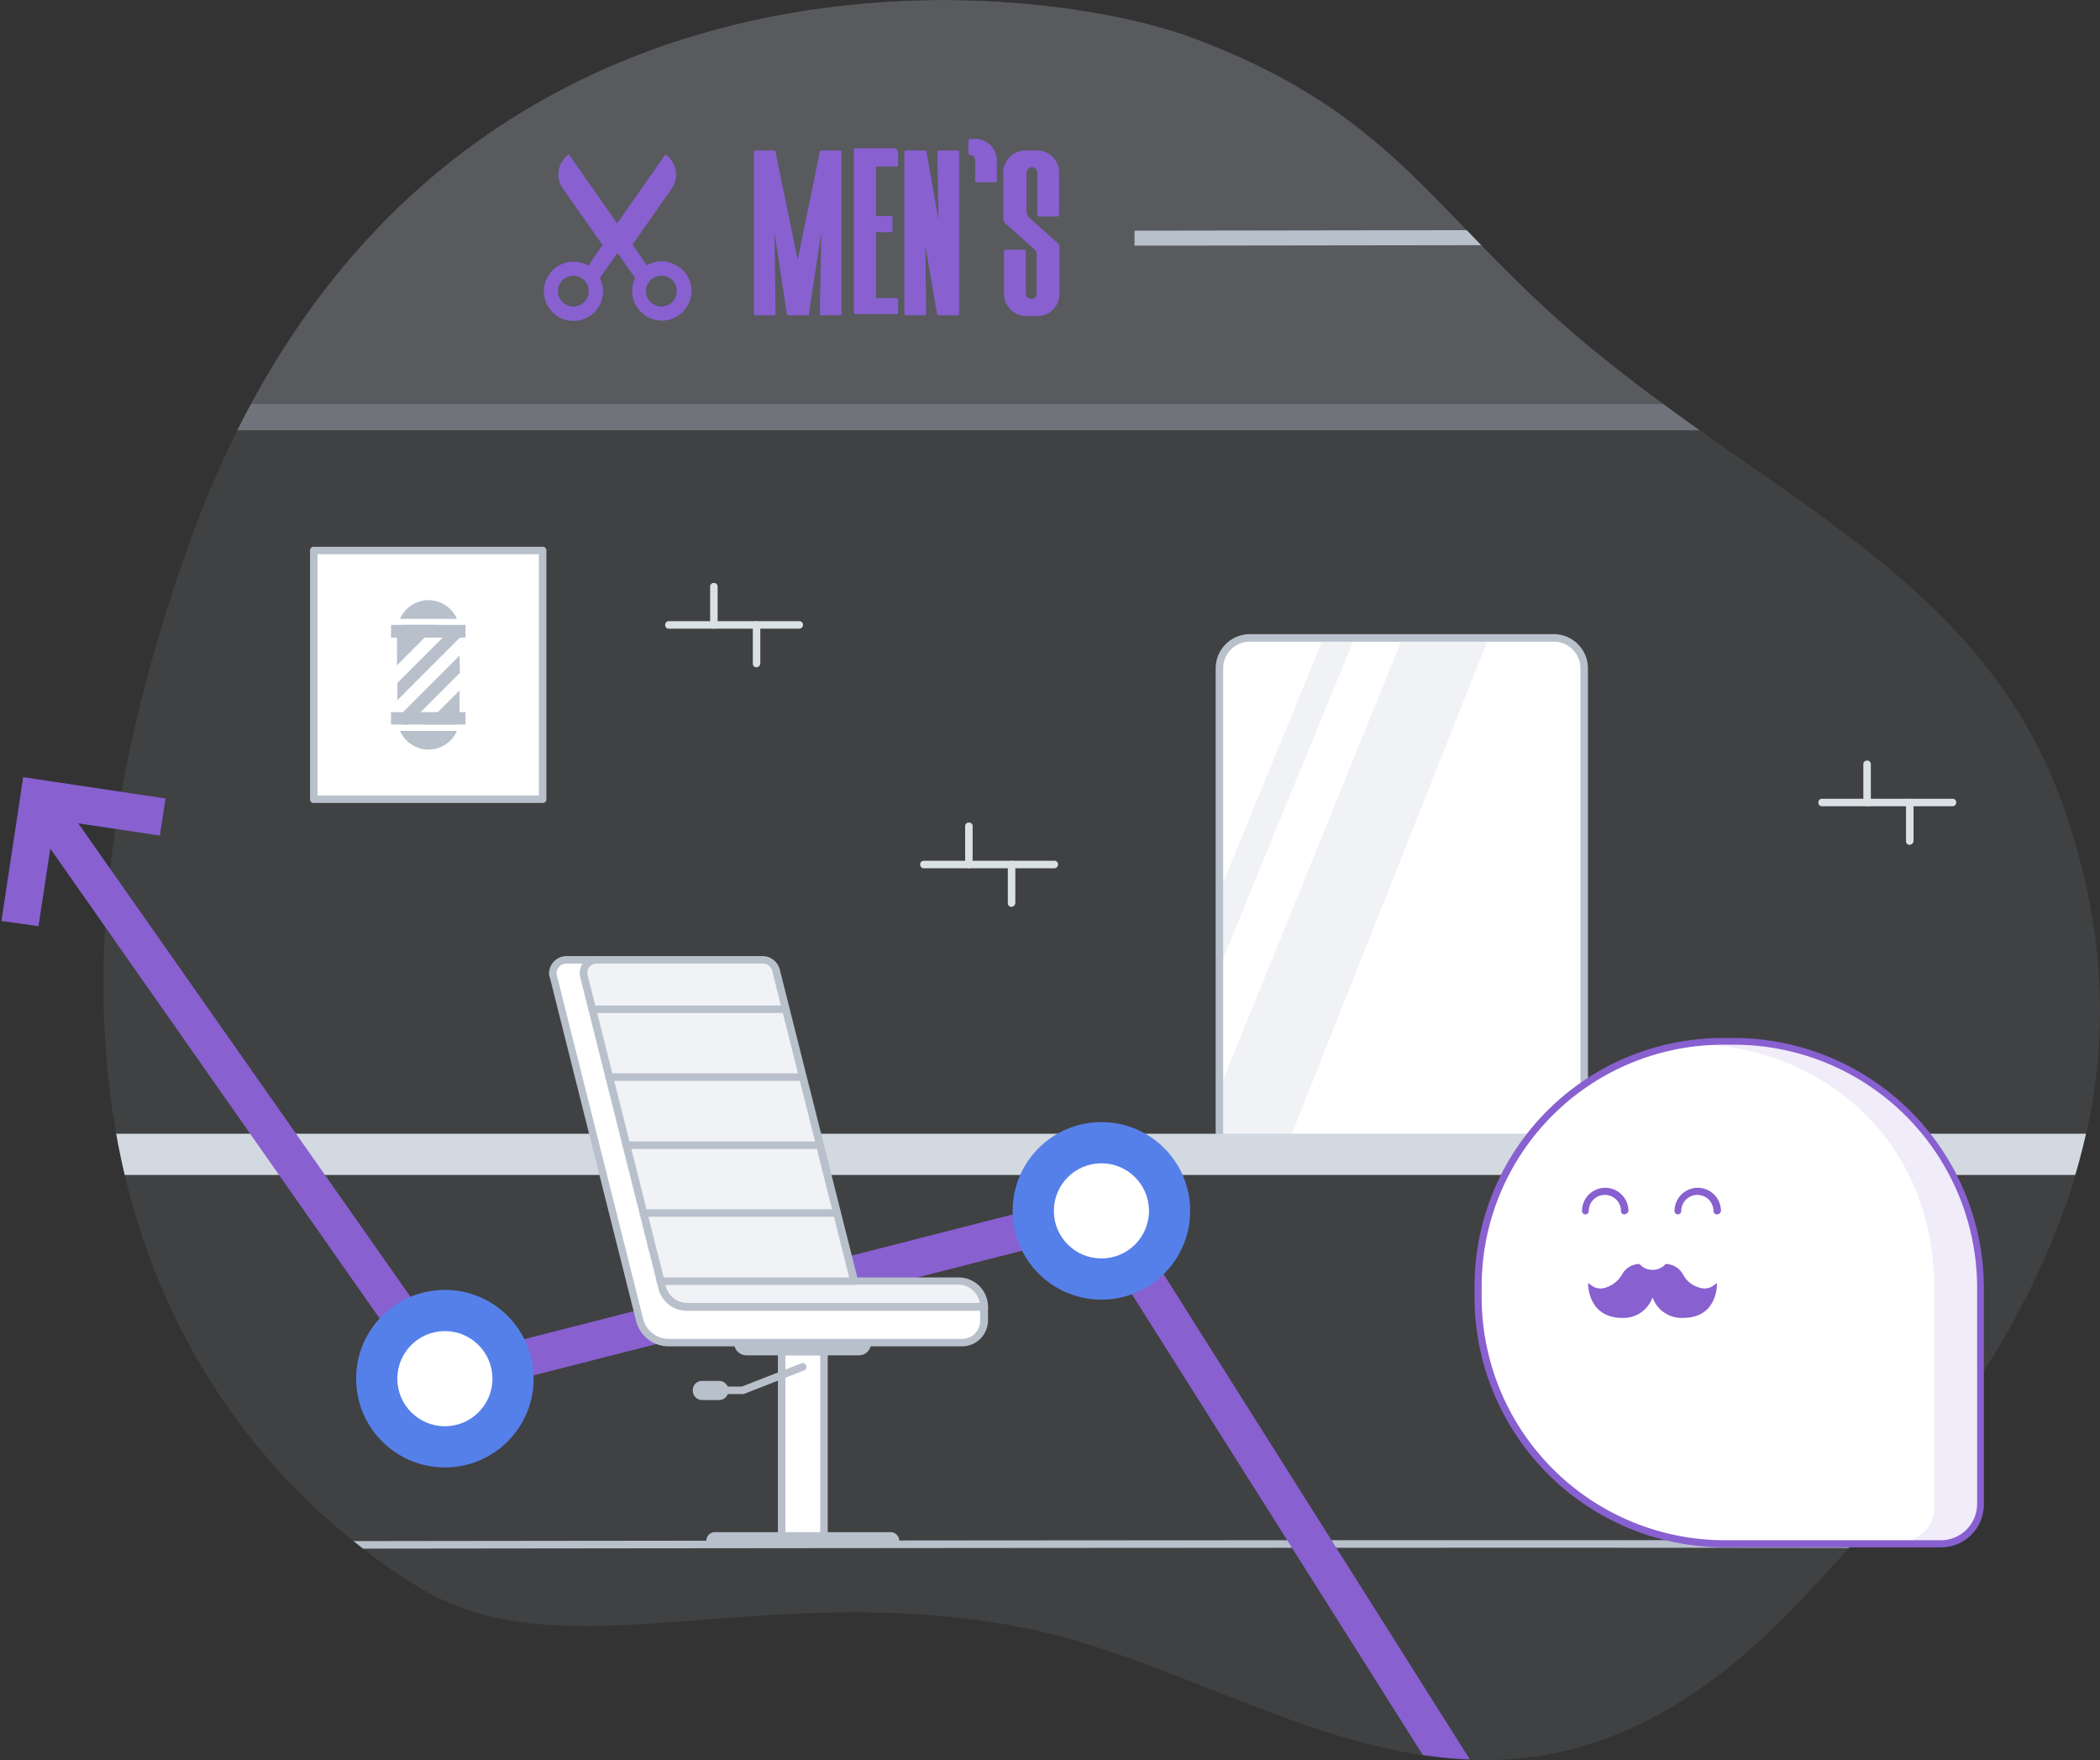 <svg xmlns="http://www.w3.org/2000/svg" xmlns:xlink="http://www.w3.org/1999/xlink" width="560.72" height="469.905" viewBox="0 0 560.72 469.905">
  <rect x="0" y="0" width="560.72" height="469.905" fill="#333333" stroke="none"/>
  <defs>
    <clipPath id="clip-path">
      <path id="Path_13" data-name="Path 13" d="M112.6,424.2c38.2,22.8,90.7-3,159.6,10.1,66.1,12.6,128.3,75.9,206.2-4.7,79.2-81.9,95.6-147.2,72.8-213.4S464.7,131,411.1,80.9c-31.3-29.2-43.9-52.4-92.2-70.6C274.3-6.6,111-23.9,50.4,145.2a438.981,438.981,0,0,0-15.9,55.1C32.4,210.4,1.2,220.8,0,230.1c-1.2,10,27.8,19,27.6,28.1C25.8,358.9,83.7,406.9,112.6,424.2Z"/>
    </clipPath>
  </defs>
  <g id="Group_707" transform="translate(-819.311 -281.924)">
    <g id="Path_937" opacity="0.1">
      <path id="Path_1" data-name="Path 1" d="M932,706.2c38.2,22.8,90.7-3,159.6,10.1,66.1,12.6,128.3,75.9,206.2-4.7,79.2-81.9,95.6-147.2,72.8-213.4s-86.5-85.2-140.1-135.4c-31.3-29.2-43.9-52.4-92.2-70.6-44.6-16.9-207.9-34.2-268.5,134.9C805.3,607.1,893.8,683.3,932,706.2Z" fill="#b8c0cc"/>
    </g>
    <g id="Group_693" transform="translate(1144.807 452.229)">
      <g id="Rectangle_890">
        <path id="Path_2" data-name="Path 2" d="M8.2,0H89.4a8.066,8.066,0,0,1,8.1,8.1v124a8.066,8.066,0,0,1-8.1,8.1H8.2a8.066,8.066,0,0,1-8.1-8.1V8.1A8.066,8.066,0,0,1,8.2,0Z" fill="#fff"/>
        <path id="Path_3" data-name="Path 3" d="M89.4,141.3H8.2a9.133,9.133,0,0,1-9.1-9.1V8.1A9.133,9.133,0,0,1,8.2-1H89.4a9.133,9.133,0,0,1,9.1,9.1v124A9.155,9.155,0,0,1,89.4,141.3ZM8.2,1A7.127,7.127,0,0,0,1.1,8.1v124a7.127,7.127,0,0,0,7.1,7.1H89.4a7.127,7.127,0,0,0,7.1-7.1V8.1A7.127,7.127,0,0,0,89.4,1H8.2Z" fill="#b8c0cc"/>
      </g>
      <g id="Path_938" opacity="0.2">
        <path id="Path_4" data-name="Path 4" d="M49,0,0,120.7S-.6,133,2,137.3s14.3,3,14.3,3L72,0Z" fill="#b8c0cc"/>
      </g>
      <g id="Path_939" opacity="0.2">
        <path id="Path_5" data-name="Path 5" d="M27.9,0h8.3L.1,88V67.7Z" fill="#b8c0cc"/>
      </g>
    </g>
    <g id="Group_695" transform="translate(819.347 281.91)">
      <g id="Group_1" data-name="Group 1">
        <g id="Group_694" clip-path="url(#clip-path)">
          <g id="Line_268">
            <path id="Path_6" data-name="Path 6" d="M560.6,313.7H20.8a5.5,5.5,0,1,1,0-11H560.6a5.5,5.5,0,0,1,0,11Z" fill="#d3d9e0"/>
          </g>
          <g id="Path_940" opacity="0.2">
            <path id="Path_7" data-name="Path 7" d="M55,107.9H500.8V-5H53.7Z" fill="#b8c0cc"/>
          </g>
          <g id="Path_941" opacity="0.4">
            <path id="Path_8" data-name="Path 8" d="M55,114.9H500.8v-7H53.7Z" fill="#b8c0cc"/>
          </g>
          <g id="Path_942">
            <path id="Path_9" data-name="Path 9" d="M534.6,412.6c-2.8-.6-468,0-468,0" fill="#fff"/>
            <path id="Path_10" data-name="Path 10" d="M534.6,413.5h-.2c-6.3-.6-463.2,0-467.8,0h0a1,1,0,0,1,0-2c47.6-.1,465.3-.6,468.2,0a1.1,1.1,0,0,1,.8,1.2A1.053,1.053,0,0,1,534.6,413.5Z" fill="#b8c0cc"/>
          </g>
          <g id="Path_943">
            <path id="Path_11" data-name="Path 11" d="M302.9,65.6v-4c115.7-.2,385.2-.6,387.5.1l-.5,1.9-.3,2C684.3,65.1,434.4,65.4,302.9,65.6Z" fill="#b8c0cc"/>
          </g>
          <g id="Path_944">
            <path id="Path_12" data-name="Path 12" d="M390.5,485.4,291.8,329.1,116.6,373.8-.4,206.9l8.2-5.7L120.9,362.4l175.5-44.8L398.9,480Z" fill="#8860d0"/>
          </g>
        </g>
      </g>
    </g>
    <g id="Group_2" data-name="Group 2">
      <path id="Path_14" data-name="Path 14" d="M1026,322.1a.366.366,0,0,1,.4.4l5.9,28.8,5.9-28.8a.366.366,0,0,1,.4-.4h5a.366.366,0,0,1,.4.4v43.2a.366.366,0,0,1-.4.4h-5a.366.366,0,0,1-.4-.4l.4-21.7-3.3,21.7c.1.3-.1.4-.4.4h-5.1a.43.43,0,0,1-.4-.4l-3.3-21.7.3,21.7a.366.366,0,0,1-.4.4h-5a.366.366,0,0,1-.4-.4V322.5a.366.366,0,0,1,.4-.4Z" fill="#8860d0"/>
      <path id="Path_15" data-name="Path 15" d="M1058.7,322.1a.366.366,0,0,1,.4.4V326a.366.366,0,0,1-.4.4h-5.5v13.2h4a.366.366,0,0,1,.4.4v3.5a.366.366,0,0,1-.4.4h-4v17.6h5.5a.366.366,0,0,1,.4.4v3.5a.366.366,0,0,1-.4.4h-11c-.1,0-.1,0-.1-.1-.1,0-.1,0-.1-.1-.1-.1-.2-.1-.2-.3V321.9a.43.43,0,0,1,.4-.4h11Z" fill="#8860d0"/>
      <path id="Path_16" data-name="Path 16" d="M1066.3,322.1a.366.366,0,0,1,.4.4l3.2,18.1-.3-18.1a.366.366,0,0,1,.4-.4h5a.366.366,0,0,1,.4.4v43.2a.366.366,0,0,1-.4.4h-5.1a.43.43,0,0,1-.4-.4l-3.1-18.1.2,18.1a.366.366,0,0,1-.4.4h-5a.366.366,0,0,1-.4-.4V322.5a.366.366,0,0,1,.4-.4Z" fill="#8860d0"/>
      <path id="Path_17" data-name="Path 17" d="M1085.5,324.8v5.4a.42.42,0,0,1-.4.4h-5a.366.366,0,0,1-.4-.4v-5.4a1.453,1.453,0,0,0-1.4-1.5.366.366,0,0,1-.4-.4v-3.5a.43.43,0,0,1,.4-.4h1.4A5.8,5.8,0,0,1,1085.5,324.8Z" fill="#8860d0"/>
      <path id="Path_18" data-name="Path 18" d="M1096.2,322.1a5.848,5.848,0,0,1,5.9,5.9v11.3a.366.366,0,0,1-.4.4h-5a.366.366,0,0,1-.4-.4V328a1.367,1.367,0,0,0-1.4-1.4,1.453,1.453,0,0,0-1.5,1.4v10a2.564,2.564,0,0,0,.8,2.1l7.5,6.7a1.274,1.274,0,0,1,.5,1.1v12.5a5.911,5.911,0,0,1-5.9,5.9h-3a5.911,5.911,0,0,1-5.9-5.9V349a.366.366,0,0,1,.4-.4h5a.366.366,0,0,1,.4.4v11.3a1.453,1.453,0,0,0,1.5,1.4,1.367,1.367,0,0,0,1.4-1.4V349.9a1.716,1.716,0,0,0-.8-1.6l-7.4-6.6a1.746,1.746,0,0,1-.7-1.4V328a5.911,5.911,0,0,1,5.9-5.9Z" fill="#8860d0"/>
    </g>
    <g id="Group_698" transform="translate(1214.025 559.939)">
      <g id="Rectangle_891">
        <path id="Path_19" data-name="Path 19" d="M123.5,134.1H65.8A65.788,65.788,0,0,1,0,68.3V65.4A65.425,65.425,0,0,1,65.4,0h2.9a65.852,65.852,0,0,1,65.8,65.8v57.7A10.542,10.542,0,0,1,123.5,134.1Z" fill="#fff"/>
      </g>
      <g id="Path_946" opacity="0.12">
        <path id="Path_20" data-name="Path 20" d="M67.7.1h0A71.739,71.739,0,0,0,57.3.9c27.3-.6,64.5,19.6,64.5,65.9v57.5a9.389,9.389,0,0,1-9.4,9.4H125a9.389,9.389,0,0,0,9.4-9.4V66.9A66.9,66.9,0,0,0,67.7.1Z" fill="#8860d0"/>
      </g>
      <g id="Rectangle_892">
        <path id="Path_21" data-name="Path 21" d="M123.5,135.1H65.8A66.855,66.855,0,0,1-1,68.3V65.4A66.321,66.321,0,0,1,65.3-.9h2.9A66.855,66.855,0,0,1,135,65.9v57.7A11.438,11.438,0,0,1,123.5,135.1ZM65.4.9A64.529,64.529,0,0,0,.9,65.4v2.9a64.956,64.956,0,0,0,64.9,64.9h57.7a9.709,9.709,0,0,0,9.7-9.7V65.8A64.955,64.955,0,0,0,68.3.9H65.4Z" fill="#8860d0"/>
      </g>
      <g id="Path_947">
        <path id="Path_22" data-name="Path 22" d="M39,46.2a.9.9,0,0,1-.9-.9,4.3,4.3,0,1,0-8.6,0,.9.9,0,1,1-1.8,0,6.2,6.2,0,1,1,12.4,0A1.273,1.273,0,0,1,39,46.2Z" fill="#8860d0"/>
      </g>
      <g id="Path_948">
        <path id="Path_23" data-name="Path 23" d="M63.7,46.2a.9.9,0,0,1-.9-.9,4.3,4.3,0,0,0-8.6,0,.9.9,0,0,1-1.8,0,6.2,6.2,0,1,1,12.4,0A1.088,1.088,0,0,1,63.7,46.2Z" fill="#8860d0"/>
      </g>
      <g id="Group_697" transform="translate(29.328 59.44)">
        <g id="Path_949">
          <path id="Path_24" data-name="Path 24" d="M34.4,5.1,33.1,6a4.053,4.053,0,0,1-3.4.3,6.961,6.961,0,0,1-4.3-3.4A5.4,5.4,0,0,0,20.7,0a4.684,4.684,0,0,1-6.5.5L13.7,0A5.4,5.4,0,0,0,9,2.9,7.625,7.625,0,0,1,4.7,6.3,4.019,4.019,0,0,1,1.3,6L0,5.1s-.3,9.3,9.2,9.3a8.2,8.2,0,0,0,8-5.5,8.2,8.2,0,0,0,8,5.5c9.6.1,9.2-9.3,9.2-9.3Z" fill="#8860d0"/>
        </g>
        <g id="Group_696" transform="translate(4.283 1.728)">
          <g id="Path_950">
            <path id="Path_25" data-name="Path 25" d="M4.9,5a.472.472,0,0,1-.5-.5.758.758,0,0,1,.2-.4A11.984,11.984,0,0,0,6.3,2,3.454,3.454,0,0,1,9.5,0a.536.536,0,0,1,.5.5.536.536,0,0,1-.5.5h0A2.765,2.765,0,0,0,7,2.6,13.015,13.015,0,0,1,5.2,4.9a.367.367,0,0,1-.3.1Z" fill="#8860d0"/>
          </g>
          <g id="Path_951">
            <path id="Path_26" data-name="Path 26" d="M4.9,10.5a.5.5,0,0,1,0-1h0c1.6,0,3.7-.4,5-3.5a.446.446,0,0,1,.6-.3c.2.1.4.4.3.6h0C9.1,10.5,5.9,10.5,4.9,10.5Z" fill="#8860d0"/>
          </g>
          <g id="Path_952">
            <path id="Path_27" data-name="Path 27" d="M2.7,8.3A6.042,6.042,0,0,1,.3,7.8.585.585,0,0,1,0,7.1a.574.574,0,0,1,.7-.2h0a5.08,5.08,0,0,0,5.4-.8.4.4,0,0,1,.6.2.616.616,0,0,1-.1.7A6.758,6.758,0,0,1,2.7,8.3Z" fill="#8860d0"/>
          </g>
          <g id="Path_953">
            <path id="Path_28" data-name="Path 28" d="M21,5a.367.367,0,0,1-.3-.1,10.179,10.179,0,0,1-1.8-2.3C17.9,1,16.9,1,16.5,1A.472.472,0,0,1,16,.5a.472.472,0,0,1,.5-.5h0a3.486,3.486,0,0,1,3.2,2.1,8.7,8.7,0,0,0,1.7,2.1.483.483,0,0,1,0,.7h0A.756.756,0,0,1,21,5Z" fill="#8860d0"/>
          </g>
          <g id="Path_954">
            <path id="Path_29" data-name="Path 29" d="M20.9,10.5c-1,0-4.2,0-5.9-4.1a.446.446,0,0,1,.3-.6.481.481,0,0,1,.6.2c1.3,3.1,3.4,3.5,5,3.5a.5.5,0,1,1,0,1Z" fill="#8860d0"/>
          </g>
          <g id="Path_955">
            <path id="Path_30" data-name="Path 30" d="M23.2,8.3a6.708,6.708,0,0,1-4-1.4.494.494,0,0,1-.1-.7.616.616,0,0,1,.7-.1,5.525,5.525,0,0,0,5.4.8.447.447,0,1,1,.4.8,5.325,5.325,0,0,1-2.4.6Z" fill="#8860d0"/>
          </g>
          <g id="Path_956">
            <path id="Path_31" data-name="Path 31" d="M7.8,5.7a.472.472,0,0,1-.5-.5h0a.367.367,0,0,1,.1-.3A7.349,7.349,0,0,1,9.6,2.8a.446.446,0,0,1,.6.3.419.419,0,0,1-.3.6A7.369,7.369,0,0,0,8.2,5.5C8.1,5.7,8,5.7,7.8,5.7Z" fill="#8860d0"/>
          </g>
          <g id="Path_957">
            <path id="Path_32" data-name="Path 32" d="M18,5.7a.52.52,0,0,1-.4-.2,8.129,8.129,0,0,0-1.8-1.9c-.2-.1-.4-.4-.3-.6s.4-.4.6-.3h0a6.61,6.61,0,0,1,2.2,2.2.616.616,0,0,1-.1.7c0,.1-.1.1-.2.1Z" fill="#8860d0"/>
          </g>
        </g>
      </g>
    </g>
    <g id="Group_701" transform="translate(964.39 323.144)">
      <g id="Group_700">
        <g id="Group_699">
          <g id="Path_958">
            <path id="Path_33" data-name="Path 33" d="M6.8,0A6.554,6.554,0,0,0,5.2,9.1L15.8,24.2,12,29.7a7.907,7.907,0,1,0,2.9,10.8,7.969,7.969,0,0,0,.2-7.5l4.7-6.7L24.5,33a7.916,7.916,0,0,0,14.2,7,7.791,7.791,0,0,0-3.6-10.6,7.969,7.969,0,0,0-7.5.2l-3.8-5.5,10.5-15A6.576,6.576,0,0,0,32.6,0L19.7,18.4Zm5.3,36.5A4.055,4.055,0,0,1,8,40.6a4.1,4.1,0,1,1,0-8.2H8a4.054,4.054,0,0,1,4.1,4.1Zm23.5,0a4.1,4.1,0,1,1-4.1-4.1h0a4,4,0,0,1,4.1,4.1Z" fill="#8860d0"/>
          </g>
        </g>
      </g>
    </g>
    <g id="Ellipse_480">
      <circle id="Ellipse_1" data-name="Ellipse 1" cx="23.7" cy="23.7" r="23.7" transform="translate(914.4 626.3)" fill="#5680e9"/>
    </g>
    <g id="Ellipse_481">
      <circle id="Ellipse_2" data-name="Ellipse 2" cx="23.7" cy="23.7" r="23.7" transform="translate(1089.7 581.5)" fill="#5680e9"/>
    </g>
    <g id="Ellipse_482">
      <circle id="Ellipse_3" data-name="Ellipse 3" cx="12.7" cy="12.7" r="12.7" transform="translate(925.4 637.3)" fill="#fff"/>
    </g>
    <g id="Ellipse_483">
      <circle id="Ellipse_4" data-name="Ellipse 4" cx="12.7" cy="12.7" r="12.7" transform="translate(1100.7 592.5)" fill="#fff"/>
    </g>
    <g id="Group_702" transform="translate(966.922 538.175)">
      <g id="Rectangle_893">
        <rect id="Rectangle_1" data-name="Rectangle 1" width="11.3" height="49.4" transform="translate(61.1 104.5)" fill="#fff"/>
        <path id="Path_34" data-name="Path 34" d="M72.4,155H61.1a.945.945,0,0,1-1-1V104.6a.945.945,0,0,1,1-1H72.4a.945.945,0,0,1,1,1V154A1.075,1.075,0,0,1,72.4,155Zm-10.3-2h9.3V105.6H62.1V153Z" fill="#b8c0cc"/>
      </g>
      <g id="Path_959">
        <path id="Path_35" data-name="Path 35" d="M11.7,0H3.6A3.585,3.585,0,0,0,0,3.6a2.769,2.769,0,0,0,.1.9l23,91.6a8.051,8.051,0,0,0,7.9,6.1h78.3a5.8,5.8,0,0,0,5.8-5.8h0V92.7L35.8,85.6Z" fill="#fff"/>
        <path id="Path_36" data-name="Path 36" d="M109.3,103.2H31a8.99,8.99,0,0,1-8.8-6.9L-.8,4.7A2.153,2.153,0,0,1-1,3.6,4.653,4.653,0,0,1,3.6-1h8.1a1.2,1.2,0,0,1,1,.7l24,84.9,78.6,7.1a.987.987,0,0,1,.9,1v3.7A6.96,6.96,0,0,1,109.3,103.2ZM3.6,1A2.647,2.647,0,0,0,1,3.6a1.268,1.268,0,0,0,.1.6l23,91.6a7.063,7.063,0,0,0,6.9,5.4h78.3a4.8,4.8,0,0,0,4.8-4.8V93.6L35.8,86.5a.961.961,0,0,1-.9-.7L10.9,1Z" fill="#b8c0cc"/>
      </g>
      <g id="Rectangle_894">
        <path id="Path_37" data-name="Path 37" d="M48.4,102.2H85v.1a3.329,3.329,0,0,1-3.3,3.3H51.6a3.333,3.333,0,0,1-3.2-3.4Z" fill="#b8c0cc"/>
      </g>
      <g id="Rectangle_895">
        <path id="Path_38" data-name="Path 38" d="M43.3,152.8H90.2a2.326,2.326,0,0,1,2.3,2.3h0v.1H41v-.1A2.263,2.263,0,0,1,43.3,152.8Z" fill="#b8c0cc"/>
      </g>
      <g id="Path_960">
        <path id="Path_39" data-name="Path 39" d="M80.4,85.8,59.6,2.8A3.75,3.75,0,0,0,56,0H11.7A3.478,3.478,0,0,0,8.2,3.5a2.769,2.769,0,0,0,.1.9L29.2,87.5a6.935,6.935,0,0,0,6.6,5.2h79.3a6.914,6.914,0,0,0-6.9-6.9Z" fill="#f1f2f5"/>
        <path id="Path_40" data-name="Path 40" d="M115.1,93.7H35.8a7.809,7.809,0,0,1-7.6-5.9L7.3,4.6a3.75,3.75,0,0,1-.1-1.1A4.481,4.481,0,0,1,11.7-1H56a4.8,4.8,0,0,1,4.6,3.6L81.3,84.8h27a7.853,7.853,0,0,1,7.9,7.9.908.908,0,0,1-.3.7A1.136,1.136,0,0,1,115.1,93.7ZM11.7,1A2.476,2.476,0,0,0,9.2,3.5a1.268,1.268,0,0,0,.1.6L30.2,87.2a5.884,5.884,0,0,0,5.7,4.4H114a5.9,5.9,0,0,0-5.8-4.9H80.4a.974.974,0,0,1-1-.8L58.6,3A2.672,2.672,0,0,0,56,1Z" fill="#b8c0cc"/>
      </g>
      <g id="Line_269">
        <path id="Path_41" data-name="Path 41" d="M80.4,86.8H28.7a1,1,0,0,1,0-2H80.4a1,1,0,0,1,0,2Z" fill="#b8c0cc"/>
      </g>
      <g id="Line_270">
        <path id="Path_42" data-name="Path 42" d="M62.2,14.2H10.5a1,1,0,0,1,0-2H62.2a1,1,0,0,1,0,2Z" fill="#b8c0cc"/>
      </g>
      <g id="Line_271">
        <path id="Path_43" data-name="Path 43" d="M66.6,32.3H15a1,1,0,1,1,0-2H66.6a1,1,0,1,1,0,2Z" fill="#b8c0cc"/>
      </g>
      <g id="Line_272">
        <path id="Path_44" data-name="Path 44" d="M71.4,50.5H19.6a1,1,0,1,1,0-2H71.3a.945.945,0,0,1,1,1A.923.923,0,0,1,71.4,50.5Z" fill="#b8c0cc"/>
      </g>
      <g id="Line_273">
        <path id="Path_45" data-name="Path 45" d="M75.9,68.6H24.2a1,1,0,0,1,0-2H75.9a.945.945,0,0,1,1,1A1,1,0,0,1,75.9,68.6Z" fill="#b8c0cc"/>
      </g>
    </g>
    <g id="Group_703" transform="translate(1305.841 485.979)">
      <g id="Line_274">
        <path id="Path_46" data-name="Path 46" d="M34.8,11.2H0a.945.945,0,0,1-1-1,.945.945,0,0,1,1-1H34.8a.945.945,0,0,1,1,1A1,1,0,0,1,34.8,11.2Z" fill="#dae1e5"/>
      </g>
      <g id="Line_275">
        <path id="Path_47" data-name="Path 47" d="M12,11.2a.945.945,0,0,1-1-1V0a.945.945,0,0,1,1-1,.945.945,0,0,1,1,1V10.2A.945.945,0,0,1,12,11.2Z" fill="#dae1e5"/>
      </g>
      <g id="Line_276">
        <path id="Path_48" data-name="Path 48" d="M23.4,21.5a.945.945,0,0,1-1-1V10.2a1,1,0,1,1,2,0V20.4A1.1,1.1,0,0,1,23.4,21.5Z" fill="#dae1e5"/>
      </g>
    </g>
    <g id="Group_704" transform="translate(1066.014 502.529)">
      <g id="Line_277">
        <path id="Path_49" data-name="Path 49" d="M34.8,11.2H0a.945.945,0,0,1-1-1,.945.945,0,0,1,1-1H34.8a.945.945,0,0,1,1,1A1,1,0,0,1,34.8,11.2Z" fill="#dae1e5"/>
      </g>
      <g id="Line_278">
        <path id="Path_50" data-name="Path 50" d="M12,11.2a.945.945,0,0,1-1-1V0a.945.945,0,0,1,1-1,.945.945,0,0,1,1,1V10.2A.945.945,0,0,1,12,11.2Z" fill="#dae1e5"/>
      </g>
      <g id="Line_279">
        <path id="Path_51" data-name="Path 51" d="M23.4,21.5a.945.945,0,0,1-1-1V10.2a1,1,0,1,1,2,0V20.4A1.1,1.1,0,0,1,23.4,21.5Z" fill="#dae1e5"/>
      </g>
    </g>
    <g id="Group_705" transform="translate(997.923 438.568)">
      <g id="Line_280">
        <path id="Path_52" data-name="Path 52" d="M34.8,11.2H0a.945.945,0,0,1-1-1,.945.945,0,0,1,1-1H34.8a.945.945,0,0,1,1,1A1,1,0,0,1,34.8,11.2Z" fill="#dae1e5"/>
      </g>
      <g id="Line_281">
        <path id="Path_53" data-name="Path 53" d="M12,11.2a.945.945,0,0,1-1-1V0a.945.945,0,0,1,1-1,.945.945,0,0,1,1,1V10.2A.945.945,0,0,1,12,11.2Z" fill="#dae1e5"/>
      </g>
      <g id="Line_282">
        <path id="Path_54" data-name="Path 54" d="M23.4,21.5a.945.945,0,0,1-1-1V10.2a1,1,0,1,1,2,0V20.4A1.1,1.1,0,0,1,23.4,21.5Z" fill="#dae1e5"/>
      </g>
    </g>
    <g id="Rectangle_896">
      <rect id="Rectangle_2" data-name="Rectangle 2" width="61.1" height="66.4" transform="translate(903.1 428.9)" fill="#fff"/>
      <path id="Path_55" data-name="Path 55" d="M964.2,496.3H903.1a.945.945,0,0,1-1-1V428.9a.945.945,0,0,1,1-1h61.1a.945.945,0,0,1,1,1v66.4A.945.945,0,0,1,964.2,496.3Zm-60.1-2h59.1V429.9H904.1Z" fill="#b8c0cc"/>
    </g>
    <g id="Rectangle_897">
      <path id="Path_56" data-name="Path 56" d="M1006.8,650.6h4.5a2.476,2.476,0,0,1,2.5,2.5v.1a2.476,2.476,0,0,1-2.5,2.5h-4.5a2.476,2.476,0,0,1-2.5-2.5v-.1A2.416,2.416,0,0,1,1006.8,650.6Z" fill="#b8c0cc"/>
    </g>
    <g id="Path_961">
      <path id="Path_57" data-name="Path 57" d="M1017.6,654.1h-9a1,1,0,0,1,0-2h8.8l15.9-6.2a1.012,1.012,0,1,1,.7,1.9l-16.1,6.3Z" fill="#b8c0cc"/>
    </g>
    <g id="Path_962">
      <path id="Path_58" data-name="Path 58" d="M829.6,529.2l-9.9-1.4,5.8-38.4,38,5.7L862,505l-28.1-4.2Z" fill="#8860d0"/>
    </g>
    <g id="Group_706" transform="translate(923.716 442.151)">
      <g id="Path_963">
        <path id="Path_59" data-name="Path 59" d="M0,6.6H19.9V10H0Z" fill="#b8c0cc"/>
      </g>
      <g id="Path_964">
        <path id="Path_60" data-name="Path 60" d="M0,29.9H19.9v3.3H0Z" fill="#b8c0cc"/>
      </g>
      <g id="Path_965">
        <path id="Path_61" data-name="Path 61" d="M2.4,34.9a8.286,8.286,0,0,0,15.2,0Z" fill="#b8c0cc"/>
      </g>
      <g id="Path_966">
        <path id="Path_62" data-name="Path 62" d="M10,0A8.327,8.327,0,0,0,2.4,5H17.6A8.327,8.327,0,0,0,10,0Z" fill="#b8c0cc"/>
      </g>
      <g id="Path_967">
        <path id="Path_63" data-name="Path 63" d="M18.3,8.3a1.621,1.621,0,0,0-1.2-1.6L1.7,22.1v4.6L18.3,10.1V8.3Z" fill="#b8c0cc"/>
      </g>
      <g id="Path_968">
        <path id="Path_64" data-name="Path 64" d="M18.3,14.8,1.7,31.4v.1a1.685,1.685,0,0,0,1.7,1.7H4.6L18.4,19.4Z" fill="#b8c0cc"/>
      </g>
      <g id="Path_969">
        <path id="Path_65" data-name="Path 65" d="M3.3,6.6A1.685,1.685,0,0,0,1.6,8.3v9.1L12.4,6.6Z" fill="#b8c0cc"/>
      </g>
      <g id="Path_970">
        <path id="Path_66" data-name="Path 66" d="M9.2,33.2h7.4a1.685,1.685,0,0,0,1.7-1.7V24.1Z" fill="#b8c0cc"/>
      </g>
    </g>
  </g>
</svg>
